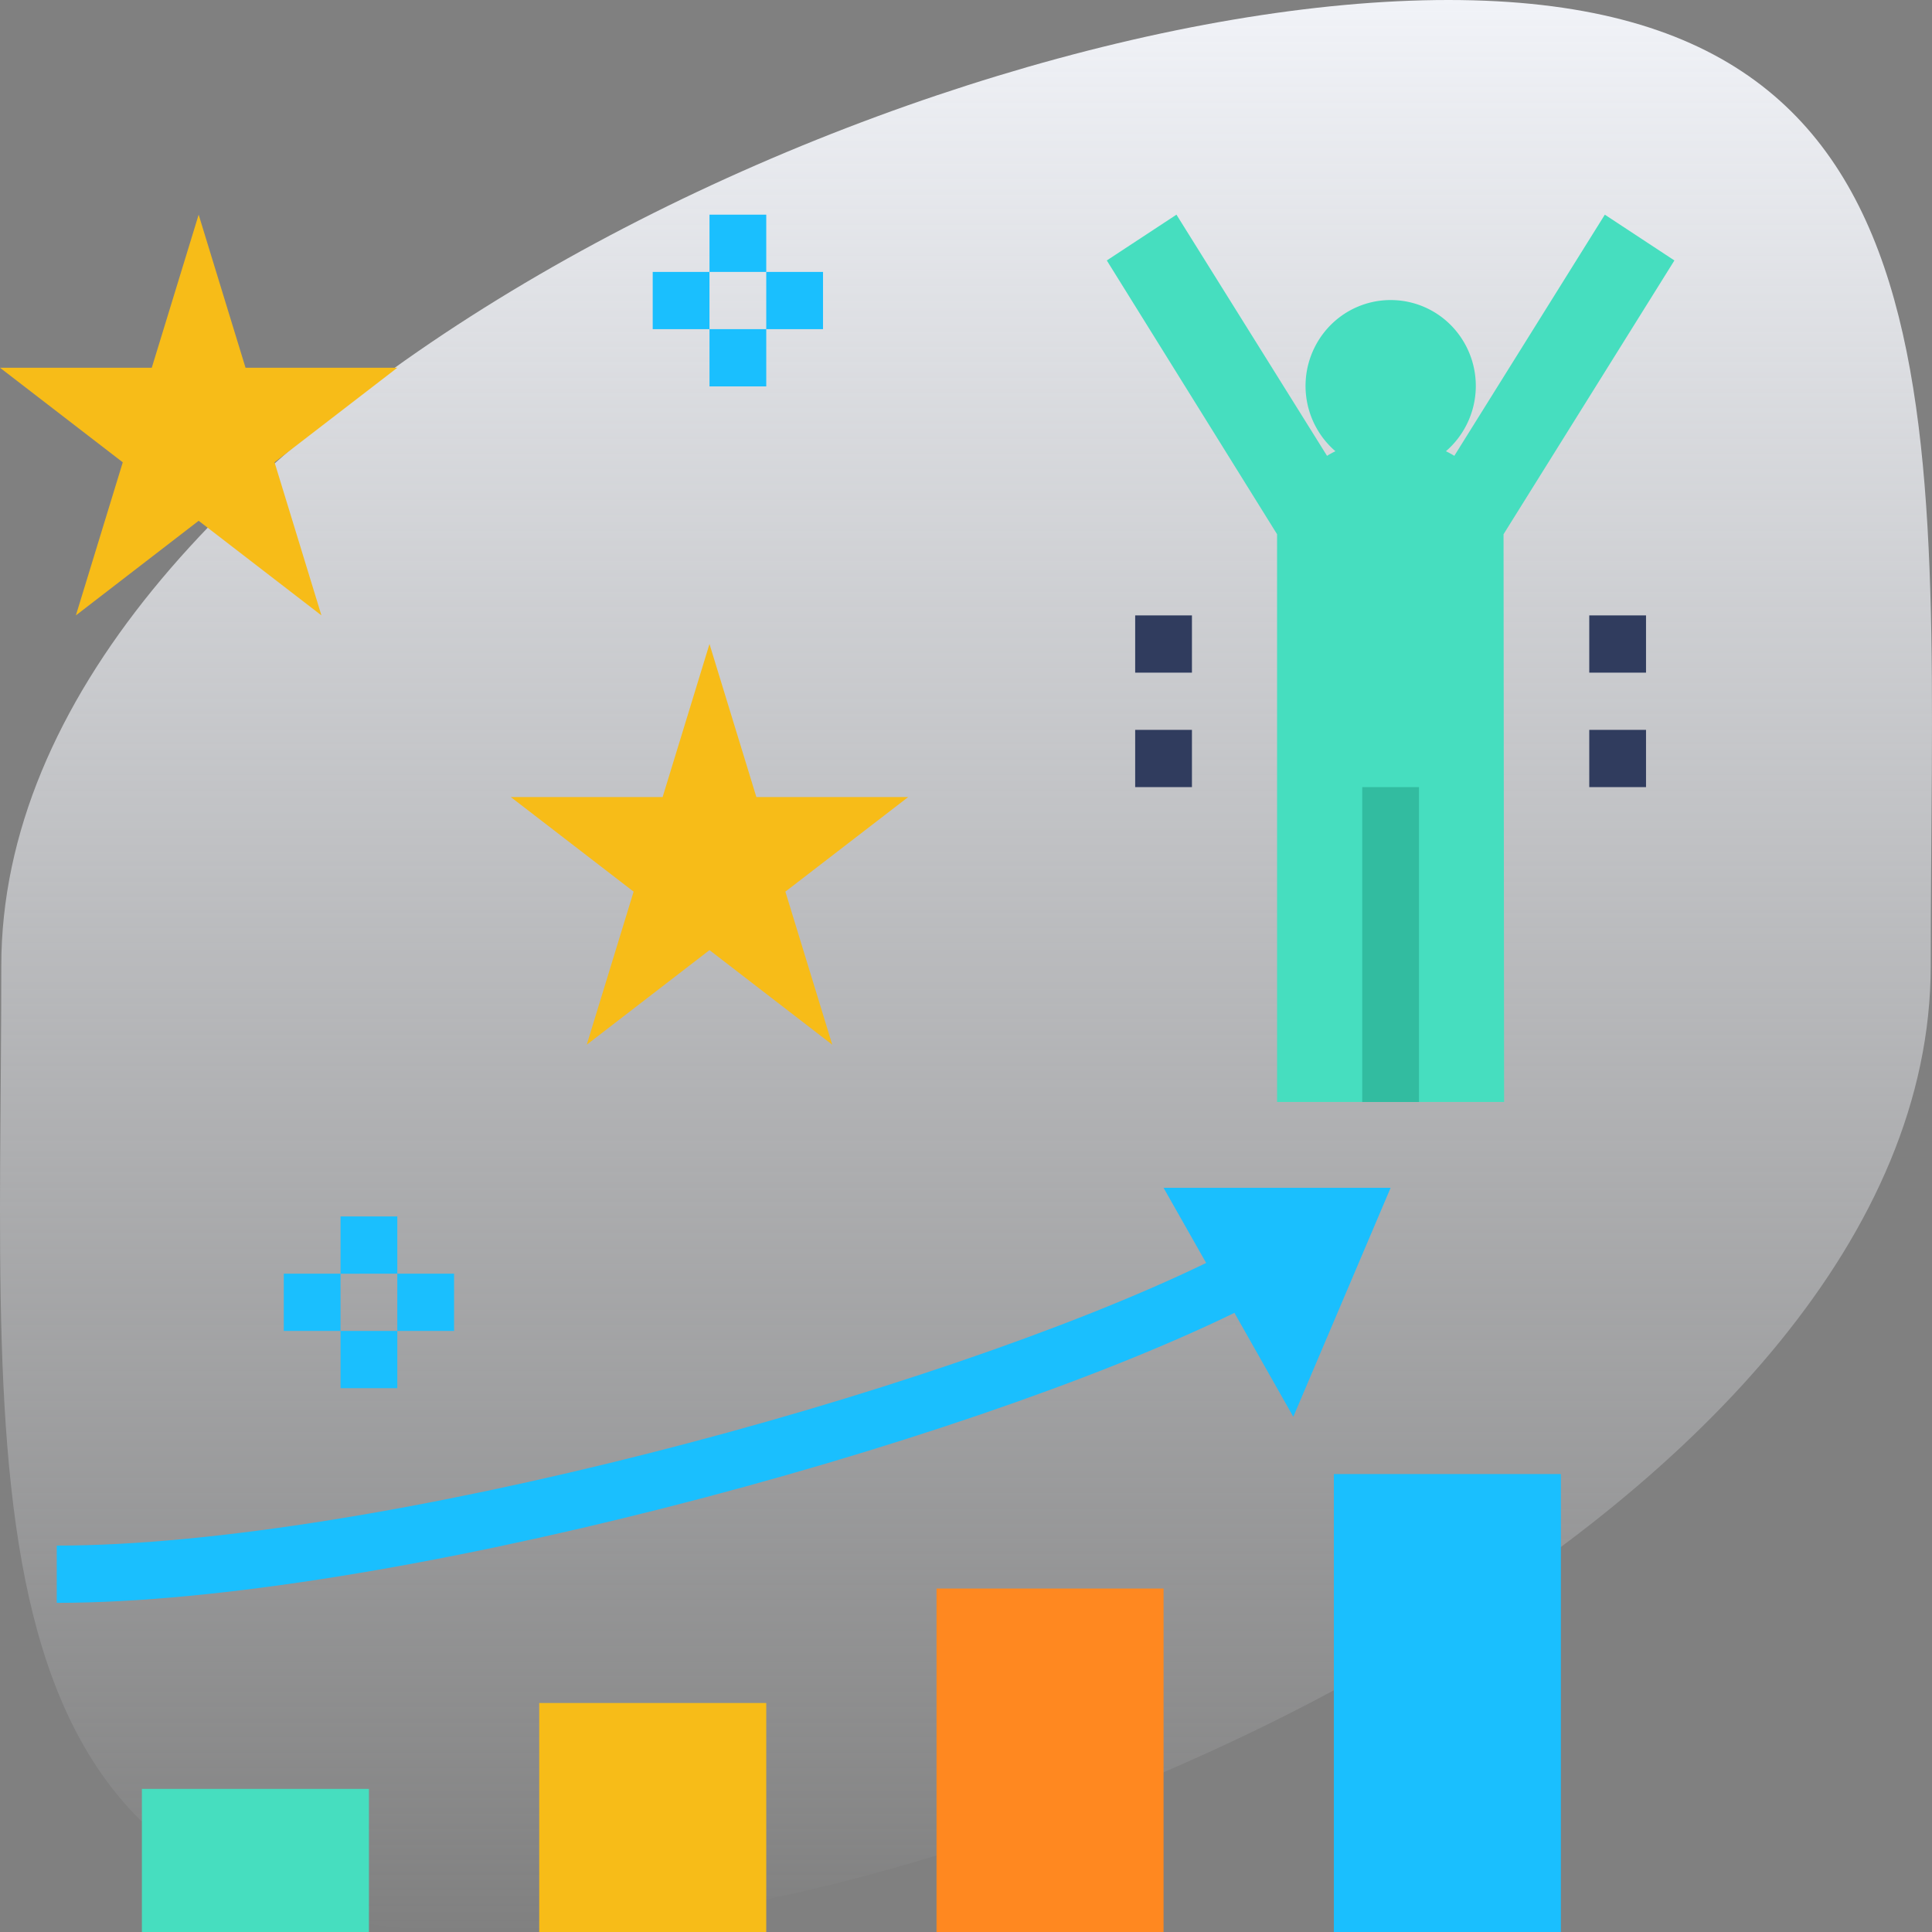 <svg xmlns="http://www.w3.org/2000/svg" xmlns:xlink="http://www.w3.org/1999/xlink" viewBox="0 0 90 90">
  <rect x="0" y="0" width="90" height="90" fill="#808080" stroke="none"/>
  <defs>
    <style>
      .cls-1 {
        fill: url(#linear-gradient);
      }

      .cls-2 {
        fill: #46debf;
      }

      .cls-3 {
        fill: #1abffe;
      }

      .cls-4 {
        fill: #ff8820;
      }

      .cls-5 {
        fill: #f7bc18;
      }

      .cls-6 {
        fill: #32bca0;
      }

      .cls-7 {
        fill: #303c5e;
      }
    </style>
    <linearGradient id="linear-gradient" x1="0.5" x2="0.5" y2="1" gradientUnits="objectBoundingBox">
      <stop offset="0" stop-color="#f1f3f8"/>
      <stop offset="1" stop-color="#f1f3f8" stop-opacity="0"/>
    </linearGradient>
  </defs>
  <g id="_1" data-name="1" transform="translate(-836 -1819)">
    <path id="Path_653" data-name="Path 653" class="cls-1" d="M67.417,0c24.82,0,22.47,20.147,22.47,45S47.3,90,22.477,90,.007,69.853.007,45,42.6,0,67.417,0Z" transform="translate(836.053 1819)"/>
    <g id="development" transform="translate(832 1829)">
      <path id="Path_742" data-name="Path 742" class="cls-2" d="M342.441,2.133,339.2,0l-7.011,11.234a4.361,4.361,0,0,0-.391-.214,4.024,4.024,0,0,0,.443-5.639,3.943,3.943,0,0,0-5.591-.447,4.024,4.024,0,0,0-.443,5.639,3.972,3.972,0,0,0,.443.447,4.32,4.32,0,0,0-.391.214L319.245,0,316,2.133l7.932,12.754V41.333h10.576l-.026-26.447Z" transform="translate(-260.441)"/>
      <g id="Group_459" data-name="Group 459" transform="translate(17.22)">
        <path id="Path_743" data-name="Path 743" class="cls-3" d="M100,280h2.644v2.667H100Z" transform="translate(-97.356 -233.333)"/>
        <path id="Path_744" data-name="Path 744" class="cls-3" d="M100,312h2.644v2.667H100Z" transform="translate(-97.356 -260)"/>
        <path id="Path_745" data-name="Path 745" class="cls-3" d="M116,296h2.644v2.667H116Z" transform="translate(-110.712 -246.667)"/>
        <path id="Path_746" data-name="Path 746" class="cls-3" d="M84,296h2.644v2.667H84Z" transform="translate(-84 -246.667)"/>
        <path id="Path_747" data-name="Path 747" class="cls-3" d="M204,0h2.644V2.667H204Z" transform="translate(-184.169)"/>
        <path id="Path_748" data-name="Path 748" class="cls-3" d="M204,32h2.644v2.667H204Z" transform="translate(-184.169 -26.667)"/>
        <path id="Path_749" data-name="Path 749" class="cls-3" d="M220,16h2.644v2.667H220Z" transform="translate(-197.525 -13.333)"/>
        <path id="Path_750" data-name="Path 750" class="cls-3" d="M188,16h2.644v2.667H188Z" transform="translate(-170.814 -13.333)"/>
      </g>
      <path id="Path_751" data-name="Path 751" class="cls-2" d="M44,440H54.576v6.667H44Z" transform="translate(-33.39 -366.667)"/>
      <path id="Path_752" data-name="Path 752" class="cls-4" d="M268,384h10.576v16H268Z" transform="translate(-220.373 -320)"/>
      <path id="Path_753" data-name="Path 753" class="cls-3" d="M380,352h10.576v21.333H380Z" transform="translate(-313.864 -293.333)"/>
      <path id="Path_754" data-name="Path 754" class="cls-5" d="M156,416h10.576v10.667H156Z" transform="translate(-126.881 -346.667)"/>
      <path id="Path_755" data-name="Path 755" class="cls-6" d="M388,160h2.644v14.667H388Z" transform="translate(-320.542 -133.333)"/>
      <path id="Path_756" data-name="Path 756" class="cls-3" d="M82.136,272H71.559l1.984,3.5C60.956,281.6,34.718,288.667,20,288.667v2.667c15.1,0,42.05-7.271,54.86-13.509l2.743,4.842Z" transform="translate(-13.356 -226.667)"/>
      <g id="Group_460" data-name="Group 460" transform="translate(4)">
        <path id="Path_757" data-name="Path 757" class="cls-5" d="M13.254,0l2.184,7.131h7.07l-5.719,4.405,2.184,7.131L13.254,14.26,7.535,18.667l2.184-7.131L4,7.131h7.07Z" transform="translate(-4)"/>
        <path id="Path_758" data-name="Path 758" class="cls-5" d="M157.254,120l2.184,7.131h7.07l-5.719,4.405,2.184,7.131-5.719-4.407-5.719,4.407,2.184-7.131L148,127.131h7.07Z" transform="translate(-124.203 -100)"/>
      </g>
      <g id="Group_461" data-name="Group 461" transform="translate(56.881 18.667)">
        <path id="Path_759" data-name="Path 759" class="cls-7" d="M324,112h2.644v2.667H324Z" transform="translate(-324 -112)"/>
        <path id="Path_760" data-name="Path 760" class="cls-7" d="M324,144h2.644v2.667H324Z" transform="translate(-324 -138.667)"/>
        <path id="Path_761" data-name="Path 761" class="cls-7" d="M452,112h2.644v2.667H452Z" transform="translate(-430.847 -112)"/>
        <path id="Path_762" data-name="Path 762" class="cls-7" d="M452,144h2.644v2.667H452Z" transform="translate(-430.847 -138.667)"/>
      </g>
    </g>
  </g>
</svg>
